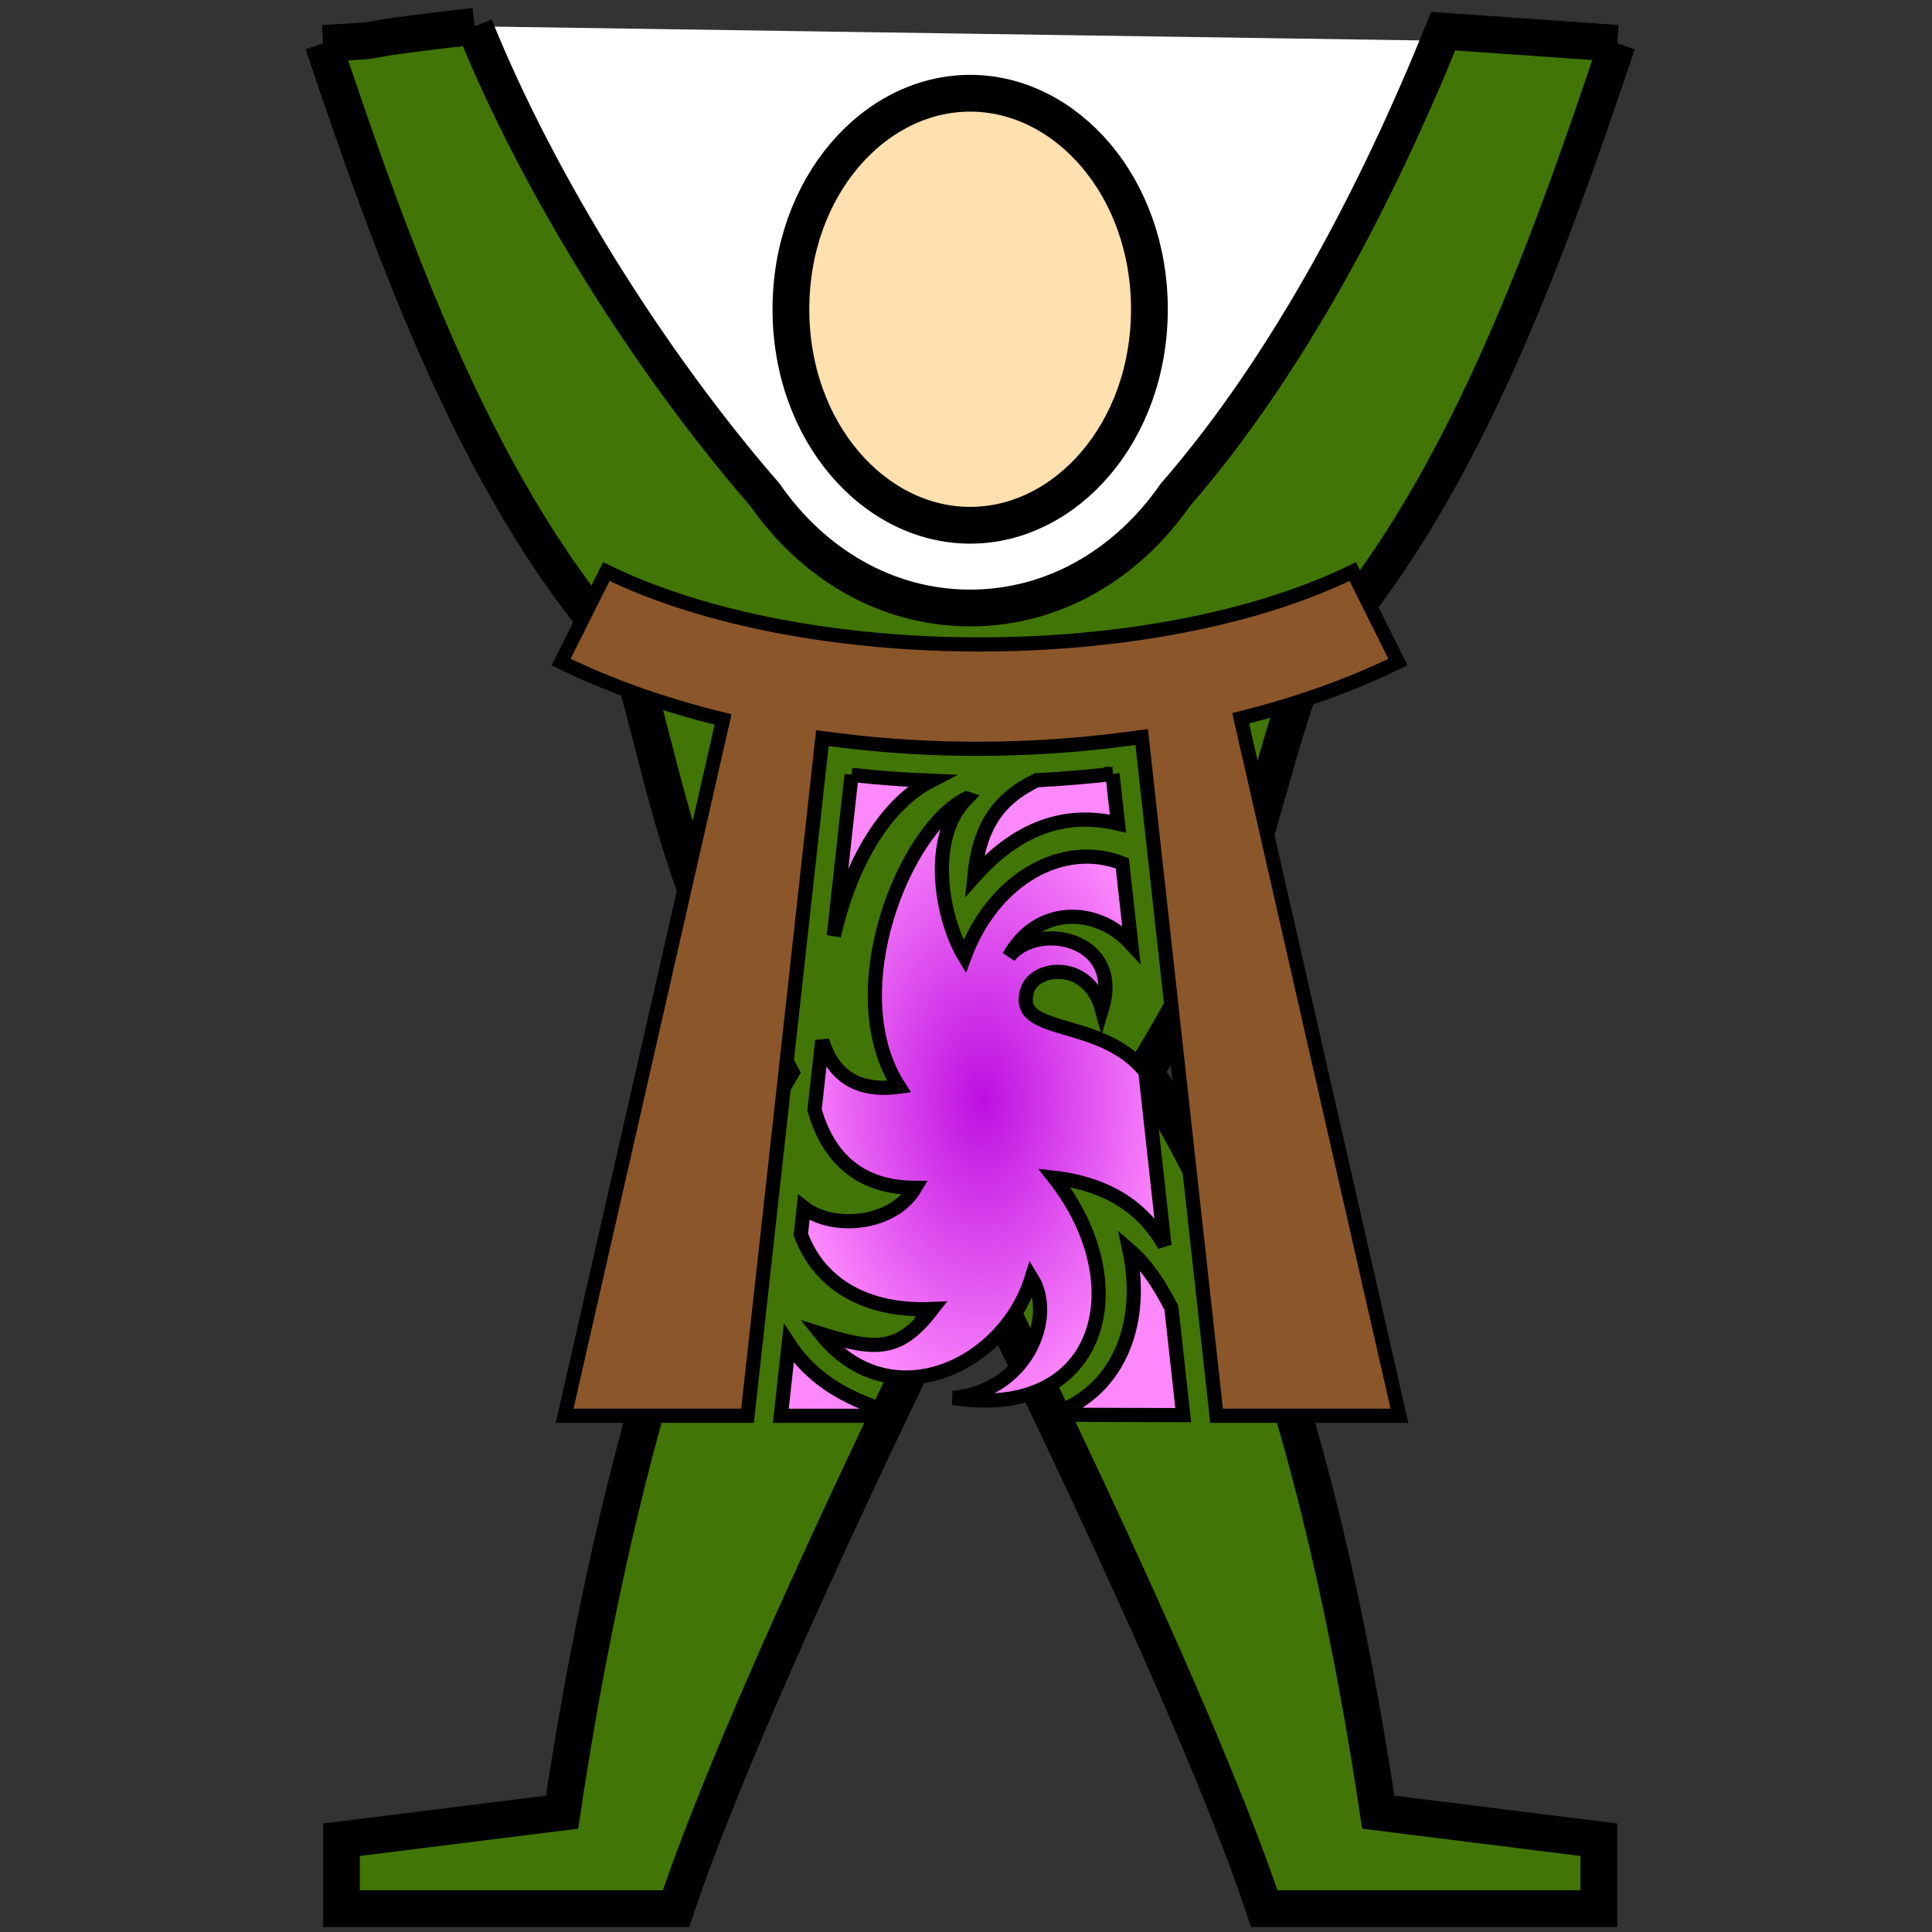 <?xml version="1.0" encoding="UTF-8" standalone="no"?>
<svg
   xmlns:dc="http://purl.org/dc/elements/1.1/"
   xmlns:cc="http://creativecommons.org/ns#"
   xmlns:rdf="http://www.w3.org/1999/02/22-rdf-syntax-ns#"
   xmlns:svg="http://www.w3.org/2000/svg"
   xmlns="http://www.w3.org/2000/svg"
   xmlns:sodipodi="http://sodipodi.sourceforge.net/DTD/sodipodi-0.dtd"
   xmlns:inkscape="http://www.inkscape.org/namespaces/inkscape"
   viewBox="0 0 512 512"
   style="height: 64px; width: 64px;"
   version="1.1"
   id="svg25"
   sodipodi:docname="magic-gate.svg"
   inkscape:export-filename="/home/plic/Documents/dev/conaruto.github.io/images/ways/way-8-portes-celestes.png"
   inkscape:export-xdpi="12"
   inkscape:export-ydpi="12"
   inkscape:version="1.0.1 (3bc2e813f5, 2020-09-07)">
  <rect x="0" y="0" width="512" height="512" fill="#333333" stroke="none"/>
  <sodipodi:namedview
     pagecolor="#ffffff"
     bordercolor="#666666"
     borderopacity="1"
     objecttolerance="10"
     gridtolerance="10"
     guidetolerance="10"
     inkscape:pageopacity="0"
     inkscape:pageshadow="2"
     inkscape:window-width="1660"
     inkscape:window-height="1091"
     id="namedview27"
     showgrid="false"
     inkscape:zoom="0.22627417"
     inkscape:cx="-1176.8144"
     inkscape:cy="-365.07862"
     inkscape:window-x="4126"
     inkscape:window-y="93"
     inkscape:window-maximized="0"
     inkscape:current-layer="svg25" />
  <defs
     id="defs7">
    <radialGradient
       id="gradient-5"
       gradientTransform="scale(0.782,1.279)"
       cx="327.694"
       cy="243.798"
       fx="327.694"
       fy="243.798"
       r="136.498"
       gradientUnits="userSpaceOnUse">
      <stop
         offset="0%"
         stop-color="#bd10e0"
         stop-opacity="1"
         id="stop2" />
      <stop
         offset="100%"
         stop-color="#fc88fc"
         stop-opacity="1"
         id="stop4" />
    </radialGradient>
    <radialGradient
       id="gradient-5-5">
      <stop
         offset="0%"
         stop-color="#bd10e0"
         stop-opacity="1"
         id="stop1048" />
      <stop
         offset="100%"
         stop-color="#fc88fc"
         stop-opacity="1"
         id="stop1050" />
    </radialGradient>
    <radialGradient
       id="gradient-5-2"
       gradientTransform="scale(0.782,1.279)"
       cx="327.694"
       cy="243.798"
       fx="327.694"
       fy="243.798"
       r="136.498"
       gradientUnits="userSpaceOnUse">
      <stop
         offset="0%"
         stop-color="#bd10e0"
         stop-opacity="1"
         id="stop2-5" />
      <stop
         offset="100%"
         stop-color="#fc88fc"
         stop-opacity="1"
         id="stop4-4" />
    </radialGradient>
    <radialGradient
       id="gradient-5-2-8"
       gradientTransform="scale(0.782,1.279)"
       cx="327.694"
       cy="243.798"
       fx="327.694"
       fy="243.798"
       r="136.498"
       gradientUnits="userSpaceOnUse">
      <stop
         offset="0%"
         stop-color="#bd10e0"
         stop-opacity="1"
         id="stop2-5-8" />
      <stop
         offset="100%"
         stop-color="#fc88fc"
         stop-opacity="1"
         id="stop4-4-4" />
    </radialGradient>
  </defs>
  <g
     id="g1086"
     transform="matrix(1.218,0,0,1.218,543.73,-184.922)">
    <g
       id="g1061"
       transform="translate(-491.326,75.111)">
      <path
         d="m 115.203,86.143 c 15.54,46.39 34.697,99.995 66.936,134.448 C 190.86,250.992 192,268 214.56,310 192,348 176,412 167.21,471 l -48,6 v 15 H 192 c 16,-48 64,-144 64,-144 0,0 48,96 64,144 h 72.79 v -15 l -48,-6 C 336,412 320,348 294,310 c 26,-42 24.175,-59.585 35.83,-89.377 32.25,-34.452 51.42,-88.075 66.967,-134.478"
         class="selected"
         fill="#417505"
         fill-opacity="1"
         stroke="#000000"
         stroke-opacity="1"
         stroke-width="8"
         id="path1055"
         sodipodi:nodetypes="ccccccccccccccc" />
      <path
         d="m 148.178,82.443 c -32.975,3.7 -14.034,2.685 -32.975,3.7 m 281.594,0.002 c -37.875,-2.65 0,0 -37.875,-2.65 C 344.84,118.353 325.368,155.947 300.619,184.41 290.293,199.27 274.35,209 256,209 237.65,209 221.706,199.27 211.38,184.41 186.632,155.947 162.26,117.3 148.178,82.443"
         class=""
         fill="#ffffff"
         fill-opacity="1"
         stroke="#000000"
         stroke-opacity="1"
         stroke-width="8"
         id="path1057"
         sodipodi:nodetypes="cccccscc" />
      <path
         d="m 256,97 c -20.835,0 -39,20.24 -39,47 0,26.76 18.165,47 39,47 20.835,0 39,-20.24 39,-47 0,-26.76 -18.165,-47 -39,-47 z"
         class=""
         fill="#ffe0af"
         fill-opacity="1"
         stroke="#000000"
         stroke-opacity="1"
         stroke-width="8"
         id="path1059" />
    </g>
  </g>
  <g
     class=""
     transform="matrix(0.469,0,0,0.469,140.183,144.98)"
     id="g23">
    <g
       id="g21">
      <path
         d="M 43.72,13.844 18.155,64.97 c 27.97,13.658 58.89,24.446 91.53,32.436 L 20.155,490.844 H 123.5 l 41.25,-373.438 1.03,-9.437 9.44,1.186 c 52.986,6.706 108.616,6.364 161.56,-0.594 l 9.44,-1.218 1.06,9.47 41.25,374.03 H 491.844 L 402.156,96.75 C 433.81,88.828 463.8,78.25 491,64.97 L 465.47,13.844 c -112.422,54.9 -309.332,54.9 -421.75,0 z"
         class=""
         fill="#8b572a"
         fill-opacity="1"
         stroke="#000000"
         stroke-opacity="1"
         stroke-width="8"
         id="path9" />
      <path
         d="m 329.72,128.188 c -14.14,1.644 -28.428,2.836 -42.783,3.562 -21.804,10.4 -32.54,26.267 -35.312,54.406 27.25,-30.575 55.034,-36.127 81.188,-29.906 l -3.094,-28.063 z"
         class=""
         fill="#fc88fc"
         fill-opacity="1"
         stroke="#000000"
         stroke-opacity="1"
         stroke-width="8"
         id="path11" />
      <path
         d="m 182.28,128.718 -10.03,90.97 c 8.553,-37.432 27.04,-73.21 54.875,-87.625 -15.038,-0.6 -30.02,-1.7 -44.844,-3.344 z"
         class=""
         fill="#fc88fc"
         fill-opacity="1"
         stroke="#000000"
         stroke-opacity="1"
         stroke-width="8"
         id="path13" />
      <path
         d="m 247.25,142.031 c -34.87,17.008 -72.704,109.172 -38.156,162.907 -23.665,3.18 -37.152,-6.345 -43.406,-26 l -4.313,39.125 c 9.257,32.188 30.822,44 56.844,44 -12.7,21.47 -47.05,23.77 -62.94,11.188 l -1.655,15.188 c 10.71,28.704 37.626,43.795 74.344,42.093 -18.365,23.685 -30.833,24.123 -63.064,14 39.07,48.74 103.567,18.582 119.125,-31.53 13.896,22.31 -2.982,63.977 -44.374,67.75 82.914,13.18 105.38,-62.936 57.125,-124.406 21.172,2.414 47.277,11.1 62.314,38.312 l -10.813,-98.22 c -25.328,-31.6 -75.52,-19.695 -66.56,-46.373 4.55,-13.55 34.584,-16.545 42.03,11.093 12.44,-41.053 -37.255,-49.697 -52.563,-29.78 16.442,-29.484 50.19,-27.943 69.125,-7.157 l -5.03,-45.5 c -33.345,-13.155 -72.762,8.446 -89.188,52.655 -12.81,-21.176 -21.274,-66.546 1.156,-89.344 z"
         class="selected"
         fill="url(#gradient-5)"
         stroke="#000000"
         stroke-opacity="1"
         stroke-width="8"
         id="path15"
         style="fill:url(#gradient-5)" />
      <path
         d="m 339.28,397.251 c 9.187,42.963 -7.44,81.635 -44.81,93 l 75.217,0.25 L 363,429.875 c -7.54,-14.486 -14.178,-24.364 -23.72,-32.625 z"
         class=""
         fill="#fc88fc"
         fill-opacity="1"
         stroke="#000000"
         stroke-opacity="1"
         stroke-width="8"
         id="path17" />
      <path
         d="m 146.813,450.031 -4.5,40.845 h 67.843 c -27.745,-8.302 -48.728,-18.543 -63.344,-40.844 z"
         class=""
         fill="#fc88fc"
         fill-opacity="1"
         stroke="#000000"
         stroke-opacity="1"
         stroke-width="8"
         id="path19" />
    </g>
  </g>
</svg>
